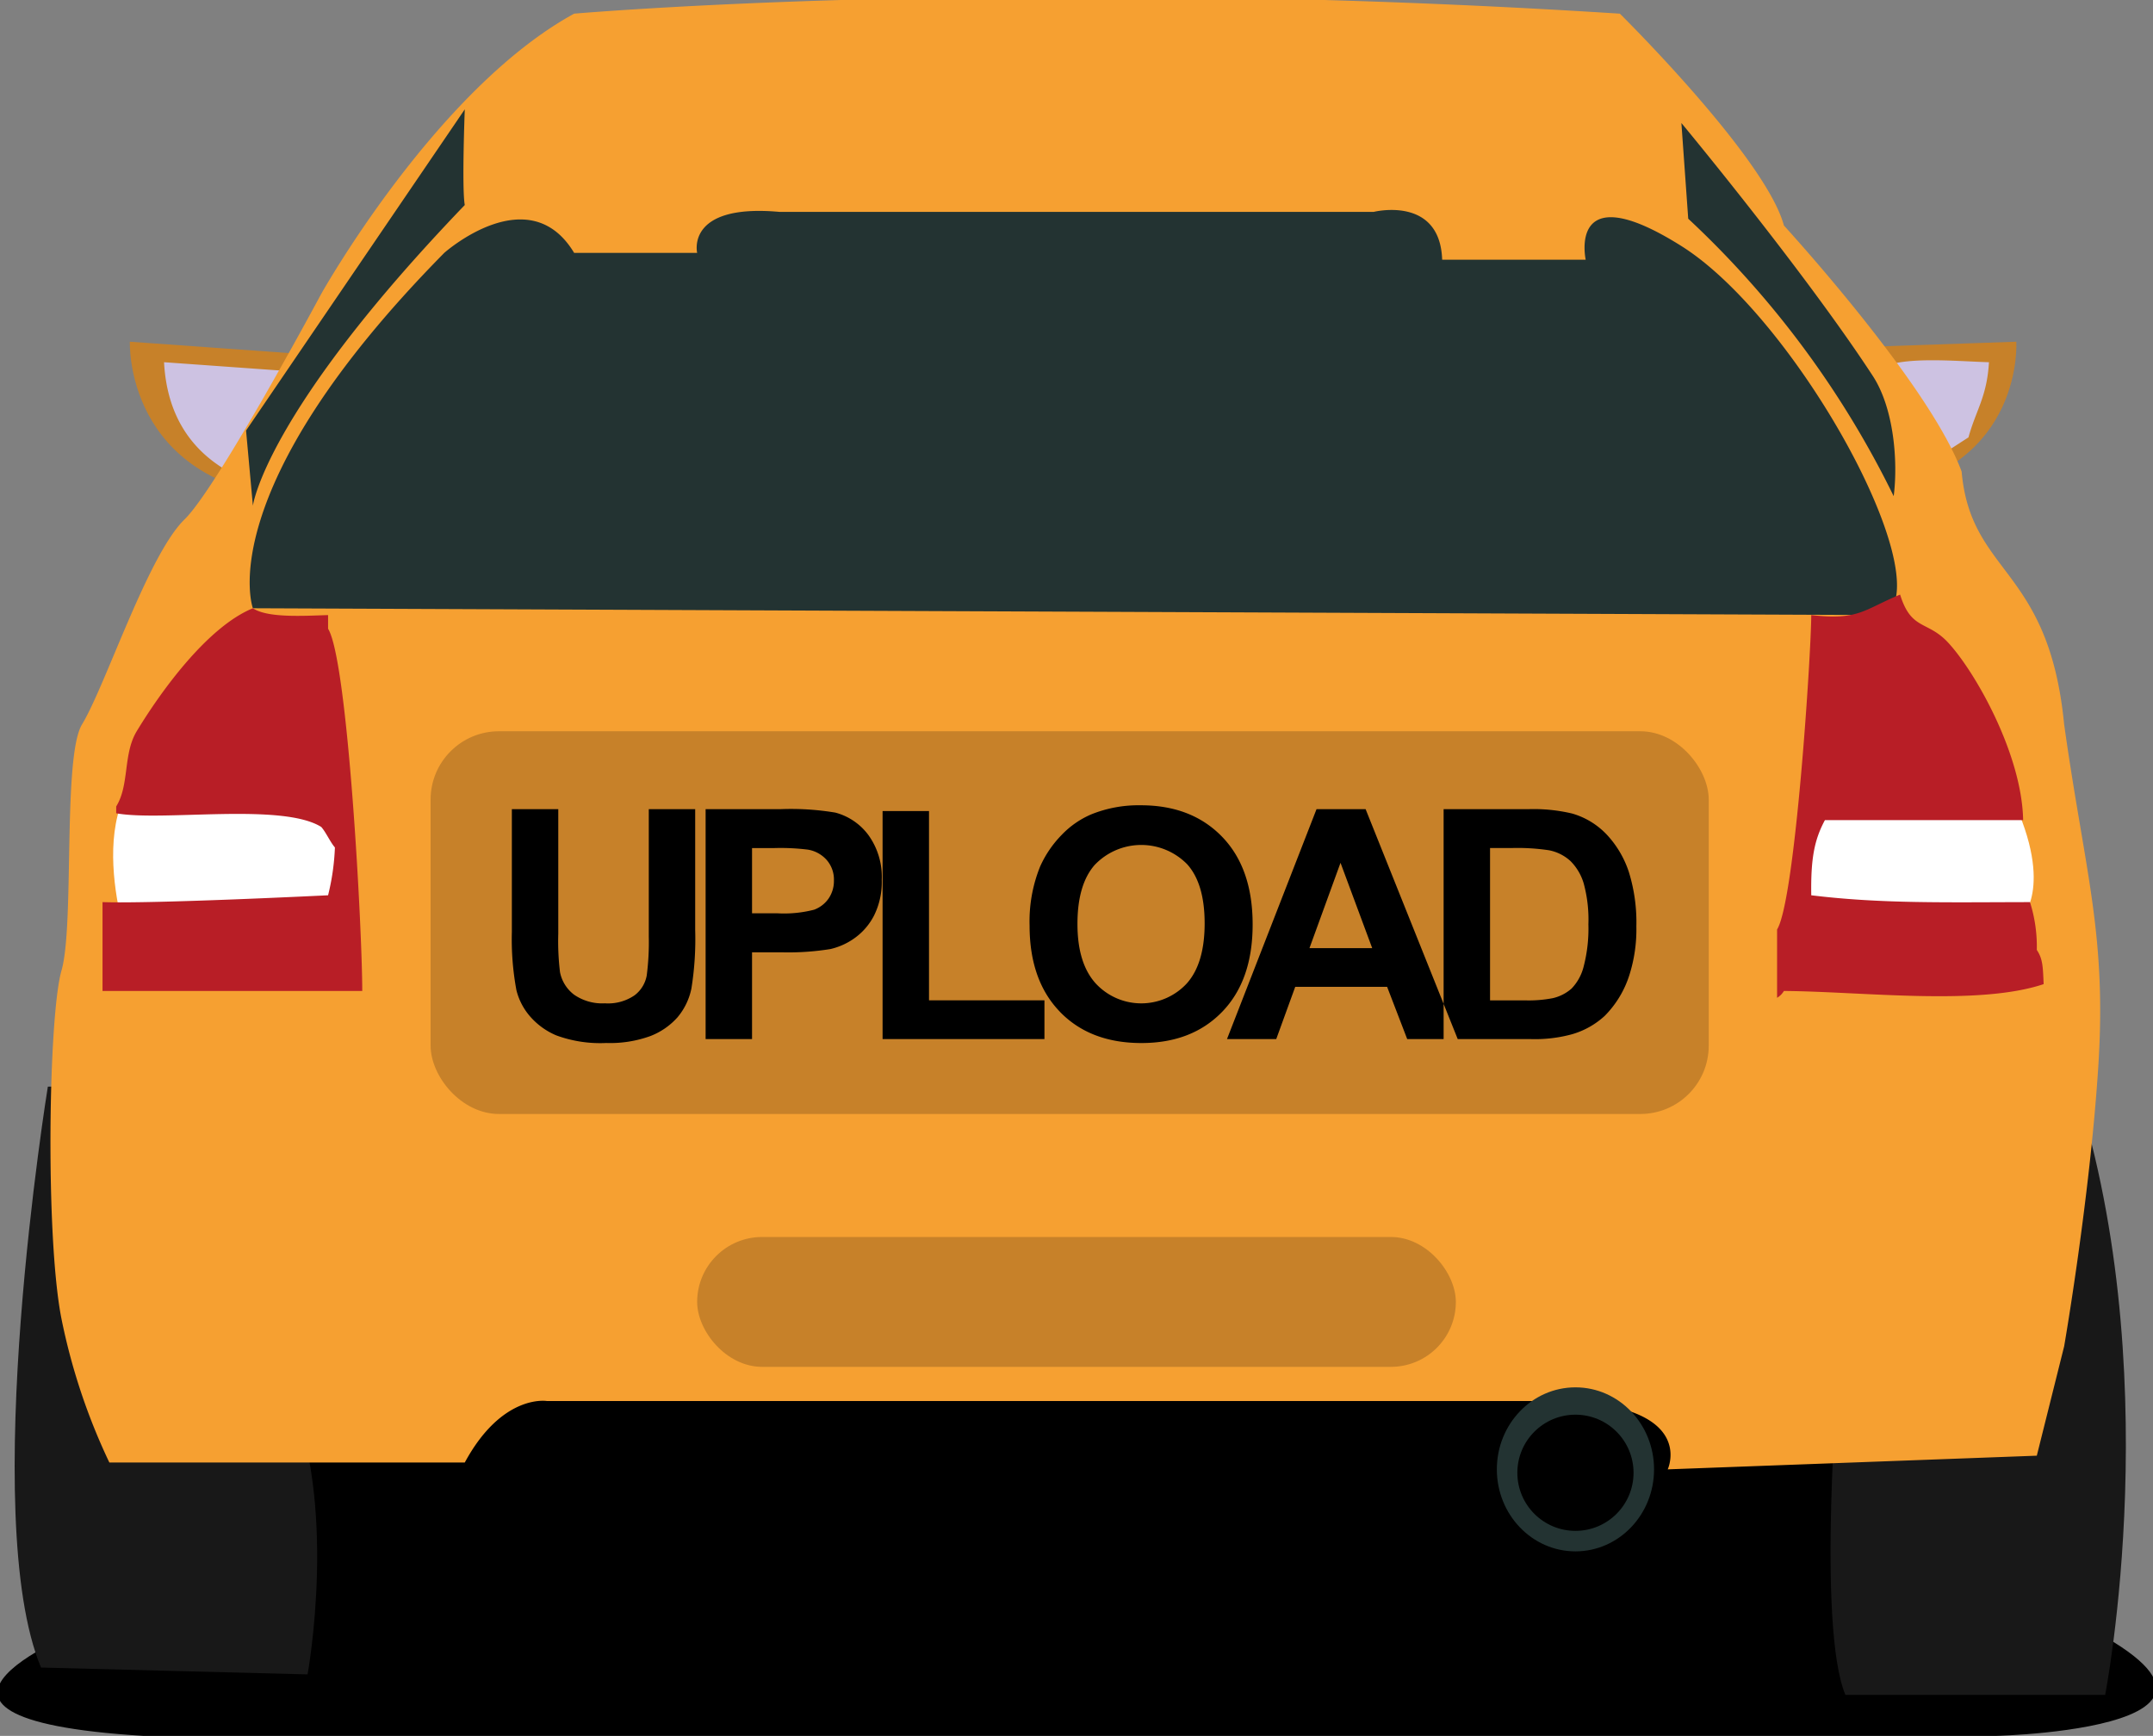 <svg xmlns="http://www.w3.org/2000/svg" width="315" height="254" viewBox="0 0 315 254">
  <rect x="0" y="0" width="315" height="254" fill="#808080" stroke="none"/>
  <defs>
    <style>
      .cls-1, .cls-10, .cls-2, .cls-3, .cls-4, .cls-5, .cls-6, .cls-8 {
        fill-rule: evenodd;
      }

      .cls-2 {
        fill: #181818;
      }

      .cls-3, .cls-9 {
        fill: #c78129;
      }

      .cls-4 {
        fill: #cdc2e2;
      }

      .cls-5 {
        fill: #f6a031;
      }

      .cls-6, .cls-7 {
        fill: #233332;
      }

      .cls-8 {
        fill: #fff;
      }

      .cls-10 {
        fill: #b81e26;
      }
    </style>
  </defs>
  <path id="Color_Fill_8" data-name="Color Fill 8" class="cls-1" d="M13,238s-34.834,13.378,8,16H292s51.433-1.184,2-21l-12-36L28,189Z"/>
  <path id="Color_Fill_2" data-name="Color Fill 2" class="cls-2" d="M7,159s-10.227,62.841-1,85l39,1s4.659-25.353-3-42l227-3s-3.222,37.965,1,48h38s9.443-48.194-5-91Z"/>
  <path id="Color_Fill_6" data-name="Color Fill 6" class="cls-3" d="M47,52L19,50S18.129,70.591,43,73,47,52,47,52Zm219-1,29-1s1.186,18.205-20,22S266,51,266,51Z"/>
  <path id="Color_Fill_7" data-name="Color Fill 7" class="cls-4" d="M24,53l28,2c3.064,5.033,6.6,7.011,7,15a18.042,18.042,0,0,0-4,3C38.048,73.561,24.829,68.462,24,53Zm267,0c-0.3,5.092-1.883,6.947-3,11-7.545,4.844-11.539,8.063-25,8-2.231-3.543-3.1-5.373-3-12a11.725,11.725,0,0,0,2-5c3.127-1.078,8.414-1.065,13-1C277.981,52.04,286.279,52.871,291,53Z"/>
  <path id="Color_Fill_1" data-name="Color Fill 1" class="cls-5" d="M16,214a90.459,90.459,0,0,1-7-21c-2.374-11.9-1.926-44.309,0-51s0.139-31.28,3-36c3.456-5.7,9.636-24.785,15-30,4.852-4.717,20-33,20-33S63.751,13.072,84,2c0,0,64.614-5.654,153,0,0,0,21.335,21.063,24,31,0,0,21.31,23.222,26,36,1.345,15.167,12.753,13.879,15,37,3.025,21.566,6.24,30.638,5,50s-5,41-5,41l-4,16-54,2s4.889-10.468-19-10H80s-6.534-1.1-12,9H16Z"/>
  <path id="Color_Fill_5" data-name="Color Fill 5" class="cls-6" d="M37,89S30.609,71.877,65,37c0,0,12.376-11,19,0h18s-1.738-7.221,12-6h87s9.682-2.416,10,7h21s-2.752-12.539,14-2,37.4,48.078,30,54ZM246,18s17.972,21.65,28,37c3.133,4.8,3.7,12.636,3.061,17.6A138.817,138.817,0,0,0,247,32M68,30c-0.446-2.38,0-14,0-14L36,63l1,11S38.7,60.492,68,30Z"/>
  <ellipse class="cls-7" cx="230.5" cy="215" rx="11.5" ry="12"/>
  <circle cx="230.5" cy="215.5" r="8.5"/>
  <path id="Color_Fill_4" data-name="Color Fill 4" class="cls-8" d="M266,117s-3.413,10.206,0,18,30-1,30-1,5.007-5.277-3-20S266,117,266,117ZM47,113s5.411,17.486,3,25-31,1-31,1-8.429-23.222,6-29S47,113,47,113Z"/>
  <rect class="cls-9" x="63" y="107" width="187" height="56" rx="10" ry="10"/>
  <path id="Color_Fill_3" data-name="Color Fill 3" class="cls-10" d="M296,120H267c-1.588,2.95-2.075,5.721-2,11,10.273,1.249,19.5,1.021,32,1a21.509,21.509,0,0,1,1,7c0.877,1.295.894,2.467,1,5-9.58,3.212-26.492,1.083-38,1a2.834,2.834,0,0,1-1,1V136c2.672-4.293,4.992-40.516,5-46,6.965,0.8,7.66-.794,13-3,1.621,5.276,3.992,3.772,7,7C288.988,98.281,295.821,110.355,296,120ZM53,145H15V132c7.412,0.267,33-1,33-1a34.244,34.244,0,0,0,1-7c-0.682-.771-1.311-2.232-2-3-5.76-3.593-23.28-.765-30-2v-1c1.955-3.126.985-7.667,3-11,3.527-5.836,10.367-15.3,17-18,2.15,1.438,7.308,1.113,11,1v2C50.9,96.668,53,136.069,53,145Z"/>
  <path id="UPLOAD" class="cls-1" d="M74.889,136.342a40.844,40.844,0,0,0,.665,8.537,9.258,9.258,0,0,0,1.9,3.729,10.447,10.447,0,0,0,3.936,2.892,18.633,18.633,0,0,0,7.309,1.113,17.238,17.238,0,0,0,6.472-1.021,10.259,10.259,0,0,0,3.959-2.743,9.48,9.48,0,0,0,2.031-4.222,45.442,45.442,0,0,0,.55-8.56V118.4H94.923v18.612a37.882,37.882,0,0,1-.3,5.714,4.672,4.672,0,0,1-1.767,2.9,6.845,6.845,0,0,1-4.36,1.182,7.233,7.233,0,0,1-4.487-1.251,5.443,5.443,0,0,1-2.077-3.316,37.756,37.756,0,0,1-.252-5.623V118.4H74.889v17.946Zm35.14,15.7V139.348h4.43a38.818,38.818,0,0,0,7.045-.481,9.859,9.859,0,0,0,3.523-1.595,9.234,9.234,0,0,0,2.857-3.317,10.983,10.983,0,0,0,1.124-5.209,10.448,10.448,0,0,0-1.95-6.552,8.827,8.827,0,0,0-4.843-3.293,39.489,39.489,0,0,0-8.078-.5h-10.9v33.643h6.793Zm3.282-27.952a32.624,32.624,0,0,1,4.888.23,4.7,4.7,0,0,1,2.731,1.491,4.349,4.349,0,0,1,1.079,3.03,4.52,4.52,0,0,1-.769,2.616,4.459,4.459,0,0,1-2.123,1.652,17.563,17.563,0,0,1-5.37.528h-3.718v-9.547h3.282Zm39.5,27.952v-5.668h-16.89v-27.7h-6.793v33.368h23.683Zm2.255-4q4.428,4.578,11.933,4.578,7.413,0,11.842-4.6t4.429-12.749q0-8.214-4.463-12.828t-11.9-4.613a18.476,18.476,0,0,0-7.252,1.331,13.1,13.1,0,0,0-4.349,3.029,15.837,15.837,0,0,0-3.133,4.613,21.4,21.4,0,0,0-1.537,8.629Q150.638,143.457,155.067,148.035Zm5.14-21.527a9.4,9.4,0,0,1,13.506-.034q2.535,2.846,2.536,8.629,0,5.851-2.6,8.778a9.073,9.073,0,0,1-13.368-.023q-2.639-2.949-2.639-8.663Q157.637,129.389,160.207,126.508ZM199.8,118.4h-7.183l-13.1,33.643h7.206L189.5,144.4h13.448l2.938,7.642h7.39Zm-8.215,20.333,4.543-12.485,4.636,12.485h-9.179Zm19.627,13.31h12.782a20.569,20.569,0,0,0,6.013-.711,11.951,11.951,0,0,0,4.773-2.685,14.825,14.825,0,0,0,3.6-5.944,22.1,22.1,0,0,0,1.033-7.16,24.841,24.841,0,0,0-1.1-7.952,14.717,14.717,0,0,0-3.213-5.45,11.259,11.259,0,0,0-5.072-3.1,24.267,24.267,0,0,0-6.4-.642H211.212v33.643Zm9.845-27.952a30.688,30.688,0,0,1,5.576.322,6.469,6.469,0,0,1,3.145,1.583,7.7,7.7,0,0,1,1.927,3.259,20.1,20.1,0,0,1,.689,5.99,21.932,21.932,0,0,1-.689,6.161,7.128,7.128,0,0,1-1.778,3.248,6.277,6.277,0,0,1-2.743,1.4,18.524,18.524,0,0,1-4.108.321h-5.071V124.087h3.052Z"/>
  <rect class="cls-9" x="102" y="181" width="111" height="19" rx="9.5" ry="9.5"/>
</svg>
